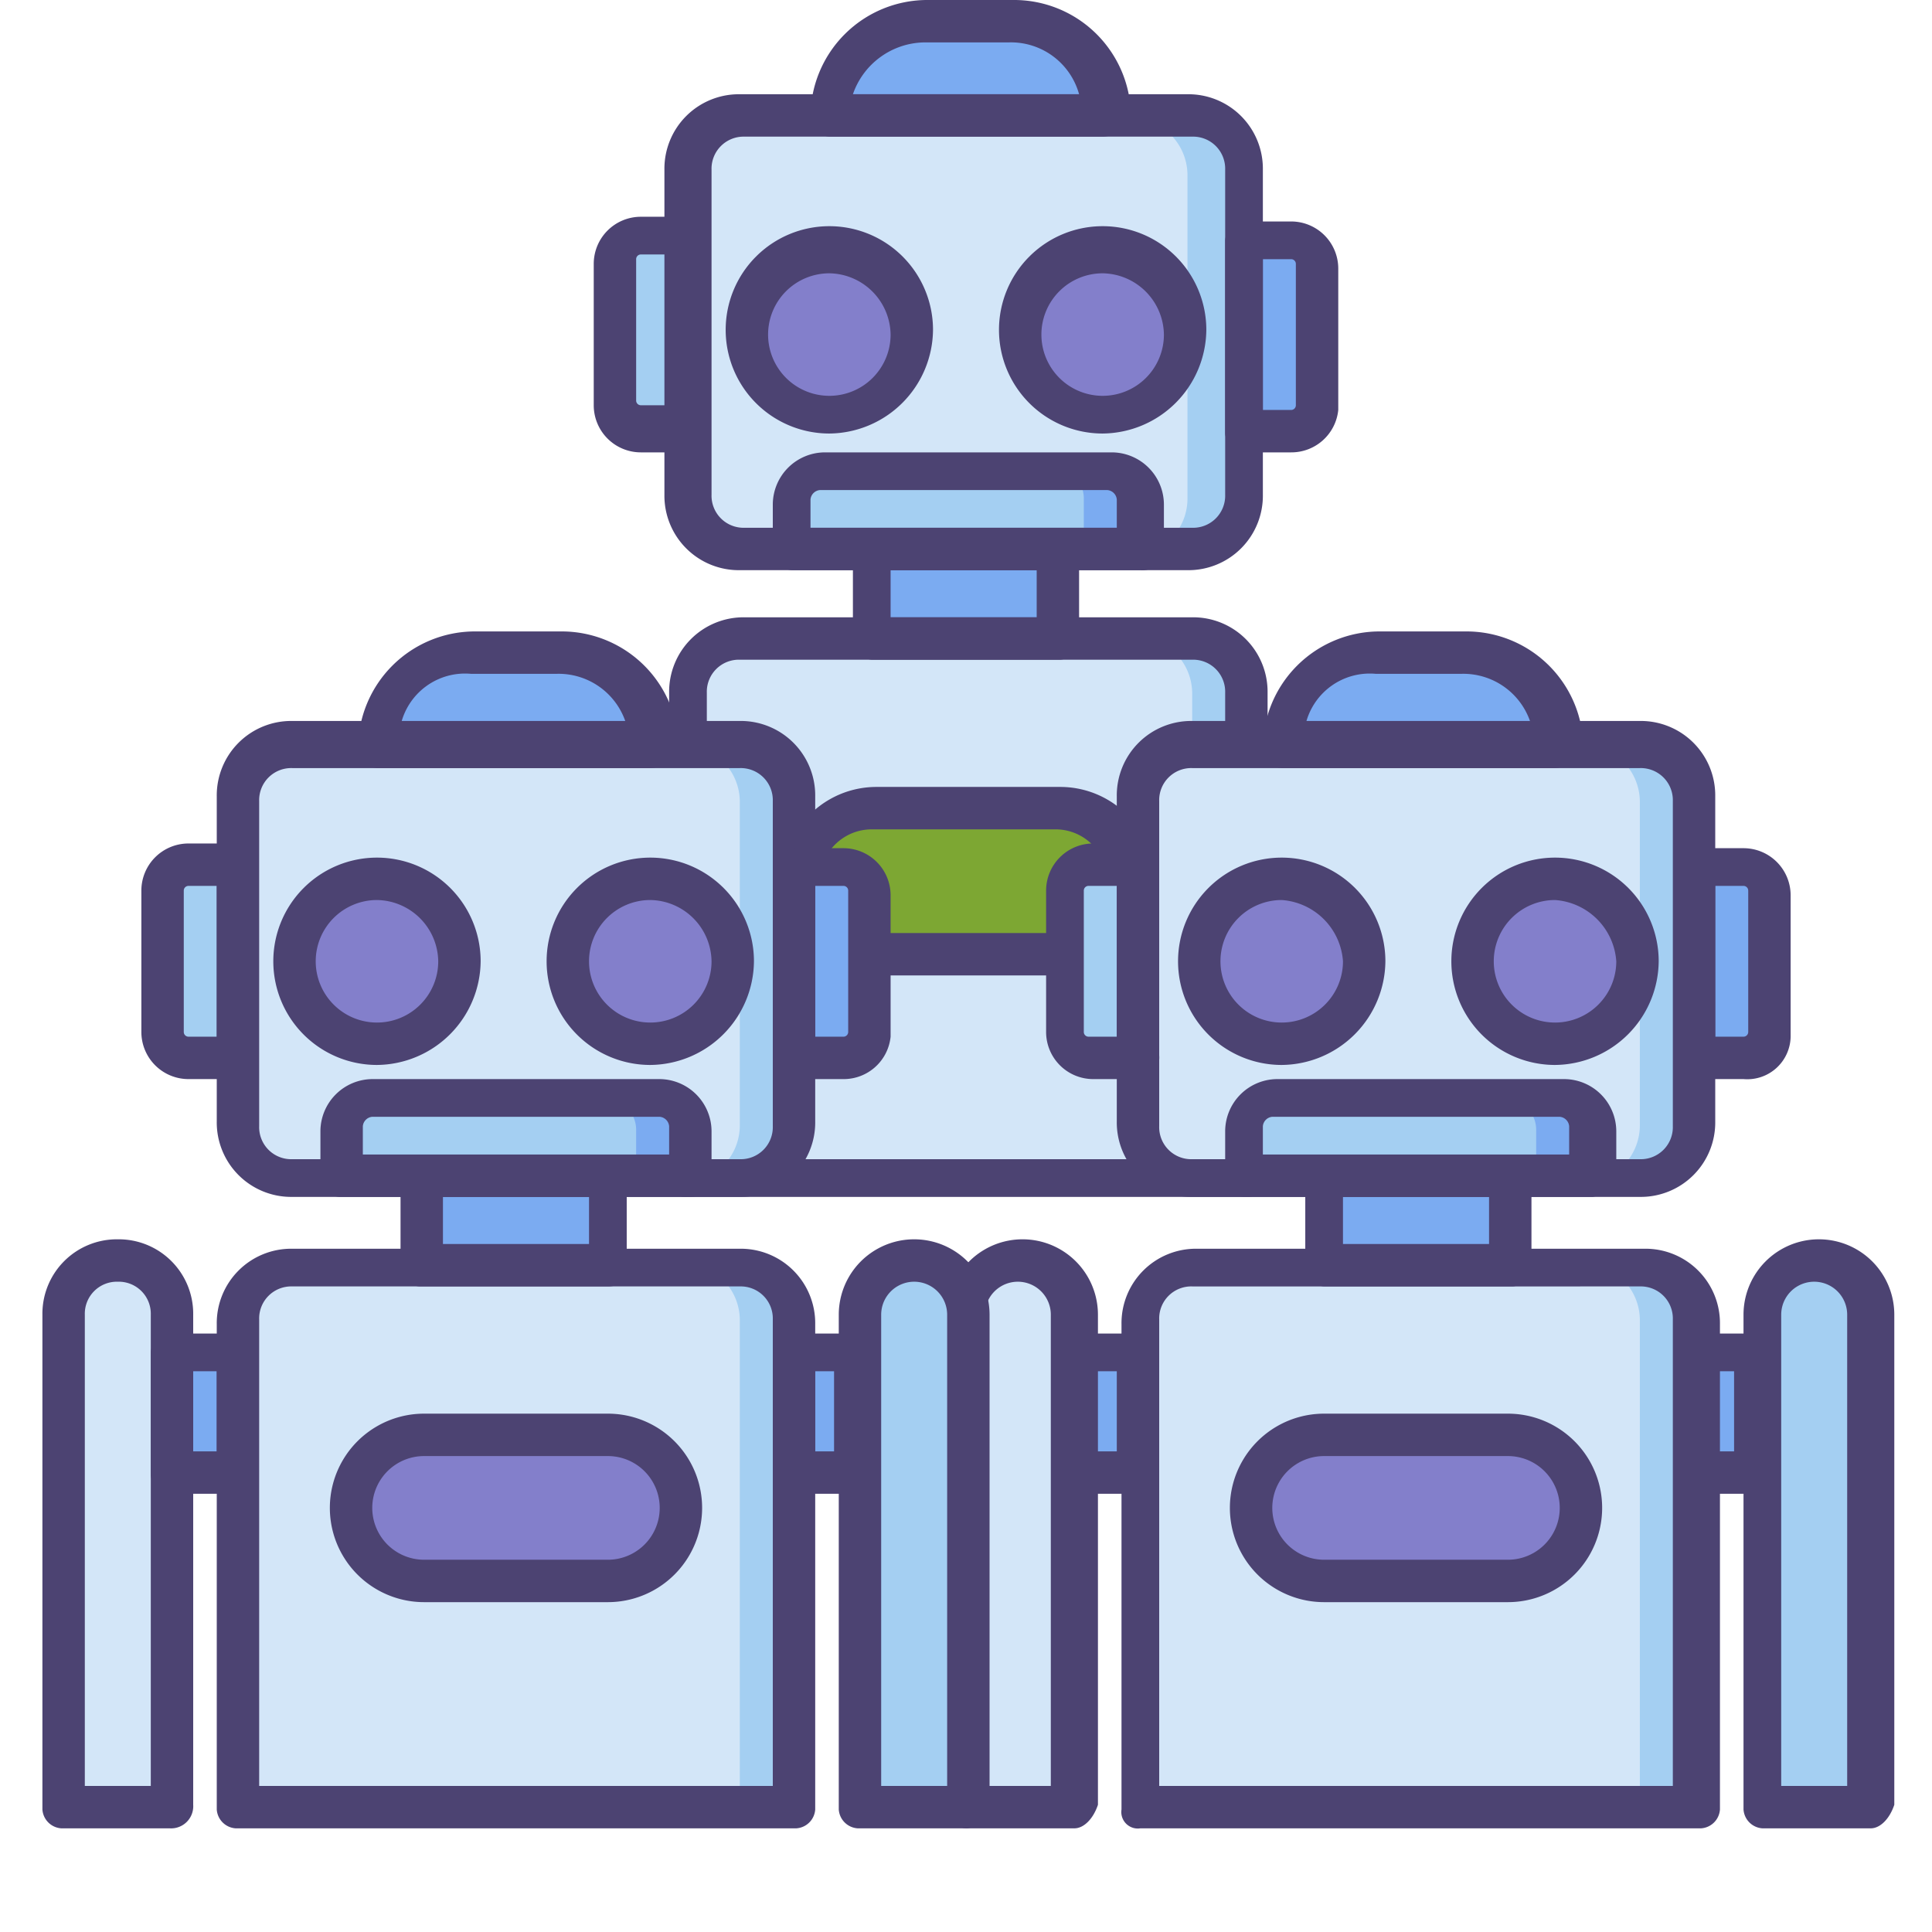 <svg id="Hero" xmlns="http://www.w3.org/2000/svg" viewBox="0 0 41 41"><defs><style>.cls-1{fill:#d3e6f8;}.cls-2{fill:#a4cff2;}.cls-3{fill:#7babf1;}.cls-4{fill:#7da733;}.cls-5{fill:#4c4372;}.cls-6{fill:#837fcb;}</style></defs><title>robotics-3-purple</title><path class="cls-1" d="M26.4,25H14.6V14.7a1.22,1.22,0,0,1,1.2-1.2h9.5a1.22,1.22,0,0,1,1.2,1.2V25Z"/><path class="cls-2" d="M25.3,13.5H24.1a1.22,1.22,0,0,1,1.2,1.2V25h1.1V14.7A1.13,1.13,0,0,0,25.3,13.5Z"/><path class="cls-1" d="M25.2,11.6H15.7a1.22,1.22,0,0,1-1.2-1.2V3.5a1.22,1.22,0,0,1,1.2-1.2h9.5a1.22,1.22,0,0,1,1.2,1.2v6.9A1.16,1.16,0,0,1,25.2,11.6Z"/><path class="cls-2" d="M25.2,2.5H24a1.22,1.22,0,0,1,1.2,1.2v6.9A1.22,1.22,0,0,1,24,11.8h1.2a1.22,1.22,0,0,0,1.2-1.2V3.7A1.16,1.16,0,0,0,25.2,2.5Z"/><path class="cls-2" d="M23.5,9.9H17.4a.68.68,0,0,0-.7.7h0v1h7.4v-1a.56.56,0,0,0-.6-.7Z"/><path class="cls-3" d="M23.5,9.9H22.3a.68.68,0,0,1,.7.7h0v1h1.2v-1a.68.68,0,0,0-.7-.7Z"/><path class="cls-3" d="M27.4,9.1h-1V5h1a.65.65,0,0,1,.6.6h0v3a.56.56,0,0,1-.6.5Z"/><path class="cls-2" d="M13.6,9.1h1V5h-1a.65.65,0,0,0-.6.6h0v3a.56.56,0,0,0,.6.5Z"/><path class="cls-3" d="M18.5,11.6h4v1.9h-4Z"/><path class="cls-3" d="M21.4.4H19.6a2,2,0,0,0-2,2h5.8a2,2,0,0,0-2-2Z"/><path class="cls-4" d="M22.5,20.2H18.6a1.5,1.5,0,0,1,0-3h3.9a1.5,1.5,0,0,1,0,3Z"/><path class="cls-5" d="M14.6,25.4a.35.35,0,0,1-.4-.4V14.7a1.58,1.58,0,0,1,1.6-1.6h9.5a1.58,1.58,0,0,1,1.6,1.6V25a.43.43,0,0,1-.4.4H14.6ZM15.7,14a.68.68,0,0,0-.7.7v9.9H26V14.7a.68.68,0,0,0-.7-.7Z"/><path class="cls-5" d="M25.2,12.1H15.7a1.58,1.58,0,0,1-1.6-1.6V3.6A1.58,1.58,0,0,1,15.7,2h9.5a1.58,1.58,0,0,1,1.6,1.6v6.9A1.58,1.58,0,0,1,25.2,12.1ZM15.8,2.9a.68.68,0,0,0-.7.7v6.9a.68.68,0,0,0,.7.7h9.5a.68.68,0,0,0,.7-.7V3.6a.68.68,0,0,0-.7-.7Z"/><path class="cls-5" d="M24.2,12.1H16.8a.43.43,0,0,1-.4-.4h0v-1a1.11,1.11,0,0,1,1.1-1.1h6.1a1.11,1.11,0,0,1,1.1,1.1v1a.46.46,0,0,1-.5.4Zm-7-.9h6.5v-.6a.22.22,0,0,0-.2-.2H17.4a.22.22,0,0,0-.2.2Z"/><path class="cls-5" d="M27.4,9.6h-1a.43.43,0,0,1-.4-.4h0V5.1a.43.43,0,0,1,.4-.4h1a1,1,0,0,1,1,1v3A1,1,0,0,1,27.4,9.6Zm-.6-.9h.6a.1.1,0,0,0,.1-.1v-3a.1.1,0,0,0-.1-.1h-.6Z"/><path class="cls-5" d="M14.6,9.6h-1a1,1,0,0,1-1-1v-3a1,1,0,0,1,1-1h1A.43.43,0,0,1,15,5V9.1a.46.46,0,0,1-.4.5Zm-1-4.2a.1.1,0,0,0-.1.1v3a.1.1,0,0,0,.1.1h.6V5.4Z"/><path class="cls-5" d="M22.5,14h-4a.43.43,0,0,1-.4-.4h0V11.7a.43.43,0,0,1,.4-.4h4a.43.43,0,0,1,.4.4h0v1.9a.43.43,0,0,1-.4.4Zm-3.6-.9H22v-1H18.9Z"/><path class="cls-5" d="M23.4,2.9H17.6a.43.43,0,0,1-.4-.4h0A2.48,2.48,0,0,1,19.7,0h1.8A2.48,2.48,0,0,1,24,2.5a.68.68,0,0,1-.6.4ZM18.1,2h4.8A1.5,1.5,0,0,0,21.4.9H19.6A1.63,1.63,0,0,0,18.1,2Z"/><path class="cls-5" d="M22.5,20.7H18.6a2,2,0,0,1,0-4h3.9a2,2,0,0,1,0,4Zm-4-3.1a1.1,1.1,0,0,0,0,2.2h3.9a1.1,1.1,0,1,0,0-2.2Z"/><path class="cls-1" d="M36,38.3H24.2V28a1.22,1.22,0,0,1,1.2-1.2h9.5A1.22,1.22,0,0,1,36.1,28V38.3Z"/><path class="cls-2" d="M34.8,26.8H33.6A1.22,1.22,0,0,1,34.8,28V38.3h1.1V28A1.07,1.07,0,0,0,34.8,26.8Z"/><path class="cls-1" d="M34.8,25H25.3a1.22,1.22,0,0,1-1.2-1.2V16.9a1.22,1.22,0,0,1,1.2-1.2h9.5A1.22,1.22,0,0,1,36,16.9v6.9A1.16,1.16,0,0,1,34.8,25Z"/><path class="cls-2" d="M34.8,15.8H33.6A1.22,1.22,0,0,1,34.8,17v6.9a1.22,1.22,0,0,1-1.2,1.2h1.2A1.22,1.22,0,0,0,36,23.9V17A1.16,1.16,0,0,0,34.8,15.8Z"/><path class="cls-2" d="M33.1,23.3H27a.68.68,0,0,0-.7.7h0v1h7.4V24a.56.56,0,0,0-.6-.7Z"/><path class="cls-3" d="M33.1,23.3H31.9a.68.68,0,0,1,.7.7v1h1.2V24a.68.68,0,0,0-.7-.7Z"/><path class="cls-3" d="M37,22.5H36V18.4h1a.65.65,0,0,1,.6.6v3a.65.65,0,0,1-.6.5Z"/><path class="cls-2" d="M23.1,22.5h1V18.4h-1a.65.65,0,0,0-.6.6v3c.1.2.3.5.6.5Z"/><path class="cls-3" d="M28.1,25h4v1.9h-4Z"/><path class="cls-3" d="M22.8,28.6h1.4v2.6H22.8Z"/><path class="cls-3" d="M36,28.6h1.3v2.6H36Z"/><path class="cls-3" d="M31,13.8H29.2a2,2,0,0,0-2,2H33A2,2,0,0,0,31,13.8Z"/><path class="cls-1" d="M20.5,38.3h2.3V27.9a1.1,1.1,0,0,0-2.2,0V38.3Z"/><path class="cls-2" d="M37.4,38.3h2.3V27.9a1.1,1.1,0,0,0-2.2,0l-.1,10.4Z"/><path class="cls-5" d="M24.2,38.8a.35.35,0,0,1-.4-.4V28.1a1.58,1.58,0,0,1,1.6-1.6h9.5a1.58,1.58,0,0,1,1.6,1.6V38.4a.43.43,0,0,1-.4.4H24.2Zm1.1-11.5a.68.68,0,0,0-.7.7v9.9H35.5V28a.68.68,0,0,0-.7-.7Z"/><path class="cls-5" d="M34.8,25.4H25.3a1.58,1.58,0,0,1-1.6-1.6V16.9a1.58,1.58,0,0,1,1.6-1.6h9.5a1.58,1.58,0,0,1,1.6,1.6v6.9a1.58,1.58,0,0,1-1.6,1.6Zm-9.5-9.1a.68.68,0,0,0-.7.7v6.9a.68.68,0,0,0,.7.7h9.5a.68.68,0,0,0,.7-.7V17a.68.68,0,0,0-.7-.7Z"/><path class="cls-5" d="M33.8,25.4H26.4A.43.43,0,0,1,26,25V24a1.11,1.11,0,0,1,1.1-1.1h6.1A1.11,1.11,0,0,1,34.3,24v1a.66.66,0,0,1-.5.4Zm-7-.9h6.5v-.6a.22.22,0,0,0-.2-.2H27a.22.22,0,0,0-.2.2Z"/><path class="cls-5" d="M37,22.9H36a.43.43,0,0,1-.4-.4h0V18.4A.43.43,0,0,1,36,18h1a1,1,0,0,1,1,1v3A.92.92,0,0,1,37,22.9Zm-.6-.9H37a.1.1,0,0,0,.1-.1v-3a.1.1,0,0,0-.1-.1h-.6Z"/><path class="cls-5" d="M24.2,22.9h-1a1,1,0,0,1-1-1v-3a1,1,0,0,1,1-1h1a.43.43,0,0,1,.4.4h0v4.1a.46.46,0,0,1-.4.5Zm-1.1-4.1a.1.1,0,0,0-.1.1v3a.1.1,0,0,0,.1.1h.6V18.8Z"/><path class="cls-5" d="M32.1,27.3h-4a.43.43,0,0,1-.4-.4h0V25a.43.43,0,0,1,.4-.4h4a.43.43,0,0,1,.4.4h0v1.9a.43.43,0,0,1-.4.4Zm-3.6-.9h3.1v-1H28.5Z"/><path class="cls-5" d="M24.2,31.7H22.8a.43.43,0,0,1-.4-.4h0V28.7a.43.43,0,0,1,.4-.4h1.4a.43.43,0,0,1,.4.4h0v2.6c0,.1-.2.4-.4.4Zm-1-.9h.5V29.1h-.5Z"/><path class="cls-5" d="M37.3,31.7H36a.43.43,0,0,1-.4-.4h0V28.7a.43.43,0,0,1,.4-.4h1.3a.43.43,0,0,1,.4.4h0v2.6c.1.1-.1.4-.4.4Zm-.9-.9h.4V29.1h-.4Z"/><path class="cls-5" d="M33,16.3H27.2a.43.43,0,0,1-.4-.4h0a2.48,2.48,0,0,1,2.5-2.5h1.8a2.48,2.48,0,0,1,2.5,2.5c-.2.2-.4.4-.6.4Zm-5.3-.9h4.8A1.5,1.5,0,0,0,31,14.3H29.2A1.4,1.4,0,0,0,27.7,15.4Z"/><path class="cls-5" d="M22.8,38.8H20.5a.43.43,0,0,1-.4-.4V27.9a1.6,1.6,0,0,1,3.2,0V38.3c-.1.3-.3.5-.5.5Zm-1.9-.9h1.4v-10a.7.7,0,0,0-1.4,0Z"/><path class="cls-5" d="M39.7,38.8H37.4a.43.43,0,0,1-.4-.4V27.9a1.6,1.6,0,0,1,3.2,0V38.3c-.1.3-.3.5-.5.5Zm-1.9-.9h1.4v-10a.7.7,0,0,0-1.4,0Z"/><path class="cls-1" d="M16.8,38.3H5V28a1.22,1.22,0,0,1,1.2-1.2h9.5A1.22,1.22,0,0,1,16.9,28V38.3Z"/><path class="cls-2" d="M15.7,26.8H14.5A1.22,1.22,0,0,1,15.7,28V38.3h1.1V28a1.2,1.2,0,0,0-1.1-1.2Z"/><path class="cls-1" d="M15.7,25H6.2A1.22,1.22,0,0,1,5,23.8V16.9a1.22,1.22,0,0,1,1.2-1.2h9.5a1.22,1.22,0,0,1,1.2,1.2v6.9A1.29,1.29,0,0,1,15.7,25Z"/><path class="cls-2" d="M15.7,15.8H14.5A1.22,1.22,0,0,1,15.7,17v6.9a1.22,1.22,0,0,1-1.2,1.2h1.2a1.22,1.22,0,0,0,1.2-1.2V17A1.29,1.29,0,0,0,15.7,15.8Z"/><path class="cls-2" d="M14,23.3H7.9a.68.68,0,0,0-.7.7v1h7.4V24A.67.67,0,0,0,14,23.3Z"/><path class="cls-3" d="M14,23.3H12.8a.68.68,0,0,1,.7.7v1h1.2V24A.84.84,0,0,0,14,23.3Z"/><path class="cls-3" d="M17.9,22.5h-1V18.4h1a.65.65,0,0,1,.6.6v3c-.1.2-.3.5-.6.5Z"/><path class="cls-2" d="M4,22.5H5V18.4H4a.65.65,0,0,0-.6.6v3a.65.65,0,0,0,.6.5Z"/><path class="cls-3" d="M8.9,25h4v1.9h-4Z"/><path class="cls-3" d="M3.6,28.6H5v2.6H3.6Z"/><path class="cls-3" d="M16.8,28.6h1.3v2.6H16.8Z"/><path class="cls-3" d="M11.8,13.8H10a2,2,0,0,0-2,2h5.8A2,2,0,0,0,11.8,13.8Z"/><path class="cls-1" d="M1.3,38.3H3.6V27.9a1.1,1.1,0,0,0-2.2,0V38.3Z"/><path class="cls-2" d="M18.2,38.3h2.3V27.9a1.1,1.1,0,0,0-2.2,0V38.3Z"/><path class="cls-5" d="M5,38.8a.43.43,0,0,1-.4-.4V28.1a1.58,1.58,0,0,1,1.6-1.6h9.5a1.58,1.58,0,0,1,1.6,1.6V38.4a.43.43,0,0,1-.4.4H5ZM6.2,27.3a.68.68,0,0,0-.7.7v9.9H16.4V28a.68.68,0,0,0-.7-.7Z"/><path class="cls-5" d="M15.7,25.4H6.2a1.58,1.58,0,0,1-1.6-1.6V16.9a1.58,1.58,0,0,1,1.6-1.6h9.5a1.58,1.58,0,0,1,1.6,1.6v6.9a1.58,1.58,0,0,1-1.6,1.6ZM6.2,16.3a.68.68,0,0,0-.7.7v6.9a.68.68,0,0,0,.7.7h9.5a.68.68,0,0,0,.7-.7V17a.68.68,0,0,0-.7-.7Z"/><path class="cls-5" d="M14.6,25.4H7.2a.43.43,0,0,1-.4-.4V24a1.11,1.11,0,0,1,1.1-1.1H14A1.11,1.11,0,0,1,15.1,24v1a.46.46,0,0,1-.5.4Zm-6.9-.9h6.5v-.6a.22.22,0,0,0-.2-.2H7.9a.22.22,0,0,0-.2.2v.6Z"/><path class="cls-5" d="M17.9,22.9h-1a.43.43,0,0,1-.4-.4h0V18.4a.43.43,0,0,1,.4-.4h1a1,1,0,0,1,1,1v3A1,1,0,0,1,17.9,22.9Zm-.6-.9h.6a.1.1,0,0,0,.1-.1v-3a.1.1,0,0,0-.1-.1h-.6Z"/><path class="cls-5" d="M5,22.9H4a1,1,0,0,1-1-1v-3a1,1,0,0,1,1-1H5a.43.43,0,0,1,.4.4h0v4.1c.1.3-.1.5-.4.5ZM4,18.8a.1.1,0,0,0-.1.1v3A.1.1,0,0,0,4,22h.6V18.8Z"/><path class="cls-5" d="M12.9,27.3h-4a.43.43,0,0,1-.4-.4h0V25a.43.43,0,0,1,.4-.4h4a.43.43,0,0,1,.4.4h0v1.9c.1.2-.1.4-.4.4Zm-3.5-.9h3.1v-1H9.4Z"/><path class="cls-5" d="M5,31.7H3.6a.43.43,0,0,1-.4-.4h0V28.7a.43.43,0,0,1,.4-.4H5a.43.43,0,0,1,.4.4h0v2.6c0,.1-.2.4-.4.4Zm-.9-.9h.5V29.1H4.1Z"/><path class="cls-5" d="M18.2,31.7H16.9a.43.43,0,0,1-.4-.4h0V28.7a.43.43,0,0,1,.4-.4h1.3a.43.43,0,0,1,.4.4h0v2.6c0,.1-.2.4-.4.4Zm-.9-.9h.4V29.1h-.4Z"/><path class="cls-5" d="M13.8,16.3H8a.43.43,0,0,1-.4-.4h0a2.48,2.48,0,0,1,2.5-2.5h1.8a2.48,2.48,0,0,1,2.5,2.5.68.68,0,0,1-.6.4Zm-5.3-.9h4.8a1.5,1.5,0,0,0-1.5-1.1H10A1.4,1.4,0,0,0,8.5,15.4Z"/><path class="cls-5" d="M3.6,38.8H1.3a.43.43,0,0,1-.4-.4V27.9a1.58,1.58,0,0,1,1.6-1.6,1.58,1.58,0,0,1,1.6,1.6V38.3a.47.47,0,0,1-.5.5Zm-1.8-.9H3.2v-10a.68.68,0,0,0-.7-.7.68.68,0,0,0-.7.7v10Z"/><path class="cls-5" d="M20.5,38.8H18.2a.43.43,0,0,1-.4-.4V27.9a1.6,1.6,0,0,1,3.2,0V38.3C20.9,38.6,20.7,38.8,20.5,38.8Zm-1.8-.9h1.4v-10a.7.7,0,1,0-1.4,0v10Z"/><path class="cls-6" d="M25.1,7a1.7,1.7,0,0,1-3.4,0,1.7,1.7,0,0,1,3.4,0Z"/><path class="cls-6" d="M19.3,7a1.7,1.7,0,1,1-3.4,0,1.75,1.75,0,0,1,1.7-1.7A1.69,1.69,0,0,1,19.3,7Z"/><path class="cls-6" d="M34.7,20.4A1.7,1.7,0,1,1,33,18.7a1.69,1.69,0,0,1,1.7,1.7Z"/><path class="cls-6" d="M28.9,20.4a1.7,1.7,0,1,1-1.7-1.7,1.69,1.69,0,0,1,1.7,1.7Z"/><path class="cls-6" d="M32,33.5H28.1a1.5,1.5,0,0,1,0-3H32A1.54,1.54,0,0,1,33.5,32,1.47,1.47,0,0,1,32,33.5Z"/><path class="cls-6" d="M15.5,20.4a1.7,1.7,0,1,1-1.7-1.7,1.63,1.63,0,0,1,1.7,1.7Z"/><path class="cls-6" d="M9.7,20.4A1.75,1.75,0,0,1,8,22.1a1.7,1.7,0,1,1,0-3.4,1.63,1.63,0,0,1,1.7,1.7Z"/><path class="cls-6" d="M12.9,33.5H9a1.5,1.5,0,0,1,0-3h3.9a1.5,1.5,0,0,1,0,3Z"/><path class="cls-5" d="M23.4,9.2A2.2,2.2,0,1,1,25.6,7a2.22,2.22,0,0,1-2.2,2.2Zm0-3.4a1.3,1.3,0,1,0,1.3,1.3A1.32,1.32,0,0,0,23.4,5.8Z"/><path class="cls-5" d="M17.6,9.2A2.2,2.2,0,1,1,19.8,7a2.22,2.22,0,0,1-2.2,2.2Zm0-3.4a1.3,1.3,0,1,0,1.3,1.3A1.32,1.32,0,0,0,17.6,5.8Z"/><path class="cls-5" d="M33,22.6a2.2,2.2,0,1,1,2.2-2.2A2.22,2.22,0,0,1,33,22.6Zm0-3.5a1.3,1.3,0,1,0,1.3,1.3A1.4,1.4,0,0,0,33,19.1Z"/><path class="cls-5" d="M27.2,22.6a2.2,2.2,0,1,1,2.2-2.2,2.22,2.22,0,0,1-2.2,2.2Zm0-3.5a1.3,1.3,0,1,0,1.3,1.3,1.4,1.4,0,0,0-1.3-1.3Z"/><path class="cls-5" d="M32,34H28.1a2,2,0,0,1,0-4H32a2,2,0,0,1,0,4Zm-3.9-3.1a1.1,1.1,0,1,0,0,2.2H32a1.1,1.1,0,0,0,0-2.2Z"/><path class="cls-5" d="M13.8,22.6A2.2,2.2,0,1,1,16,20.4a2.22,2.22,0,0,1-2.2,2.2Zm0-3.5a1.3,1.3,0,1,0,1.3,1.3,1.32,1.32,0,0,0-1.3-1.3Z"/><path class="cls-5" d="M8,22.6a2.2,2.2,0,1,1,2.2-2.2A2.22,2.22,0,0,1,8,22.6Zm0-3.5a1.3,1.3,0,1,0,1.3,1.3A1.32,1.32,0,0,0,8,19.1Z"/><path class="cls-5" d="M12.9,34H9a2,2,0,0,1,0-4h3.9a2,2,0,0,1,0,4ZM9,30.9a1.1,1.1,0,1,0,0,2.2h3.9a1.1,1.1,0,0,0,0-2.2Z"/></svg>